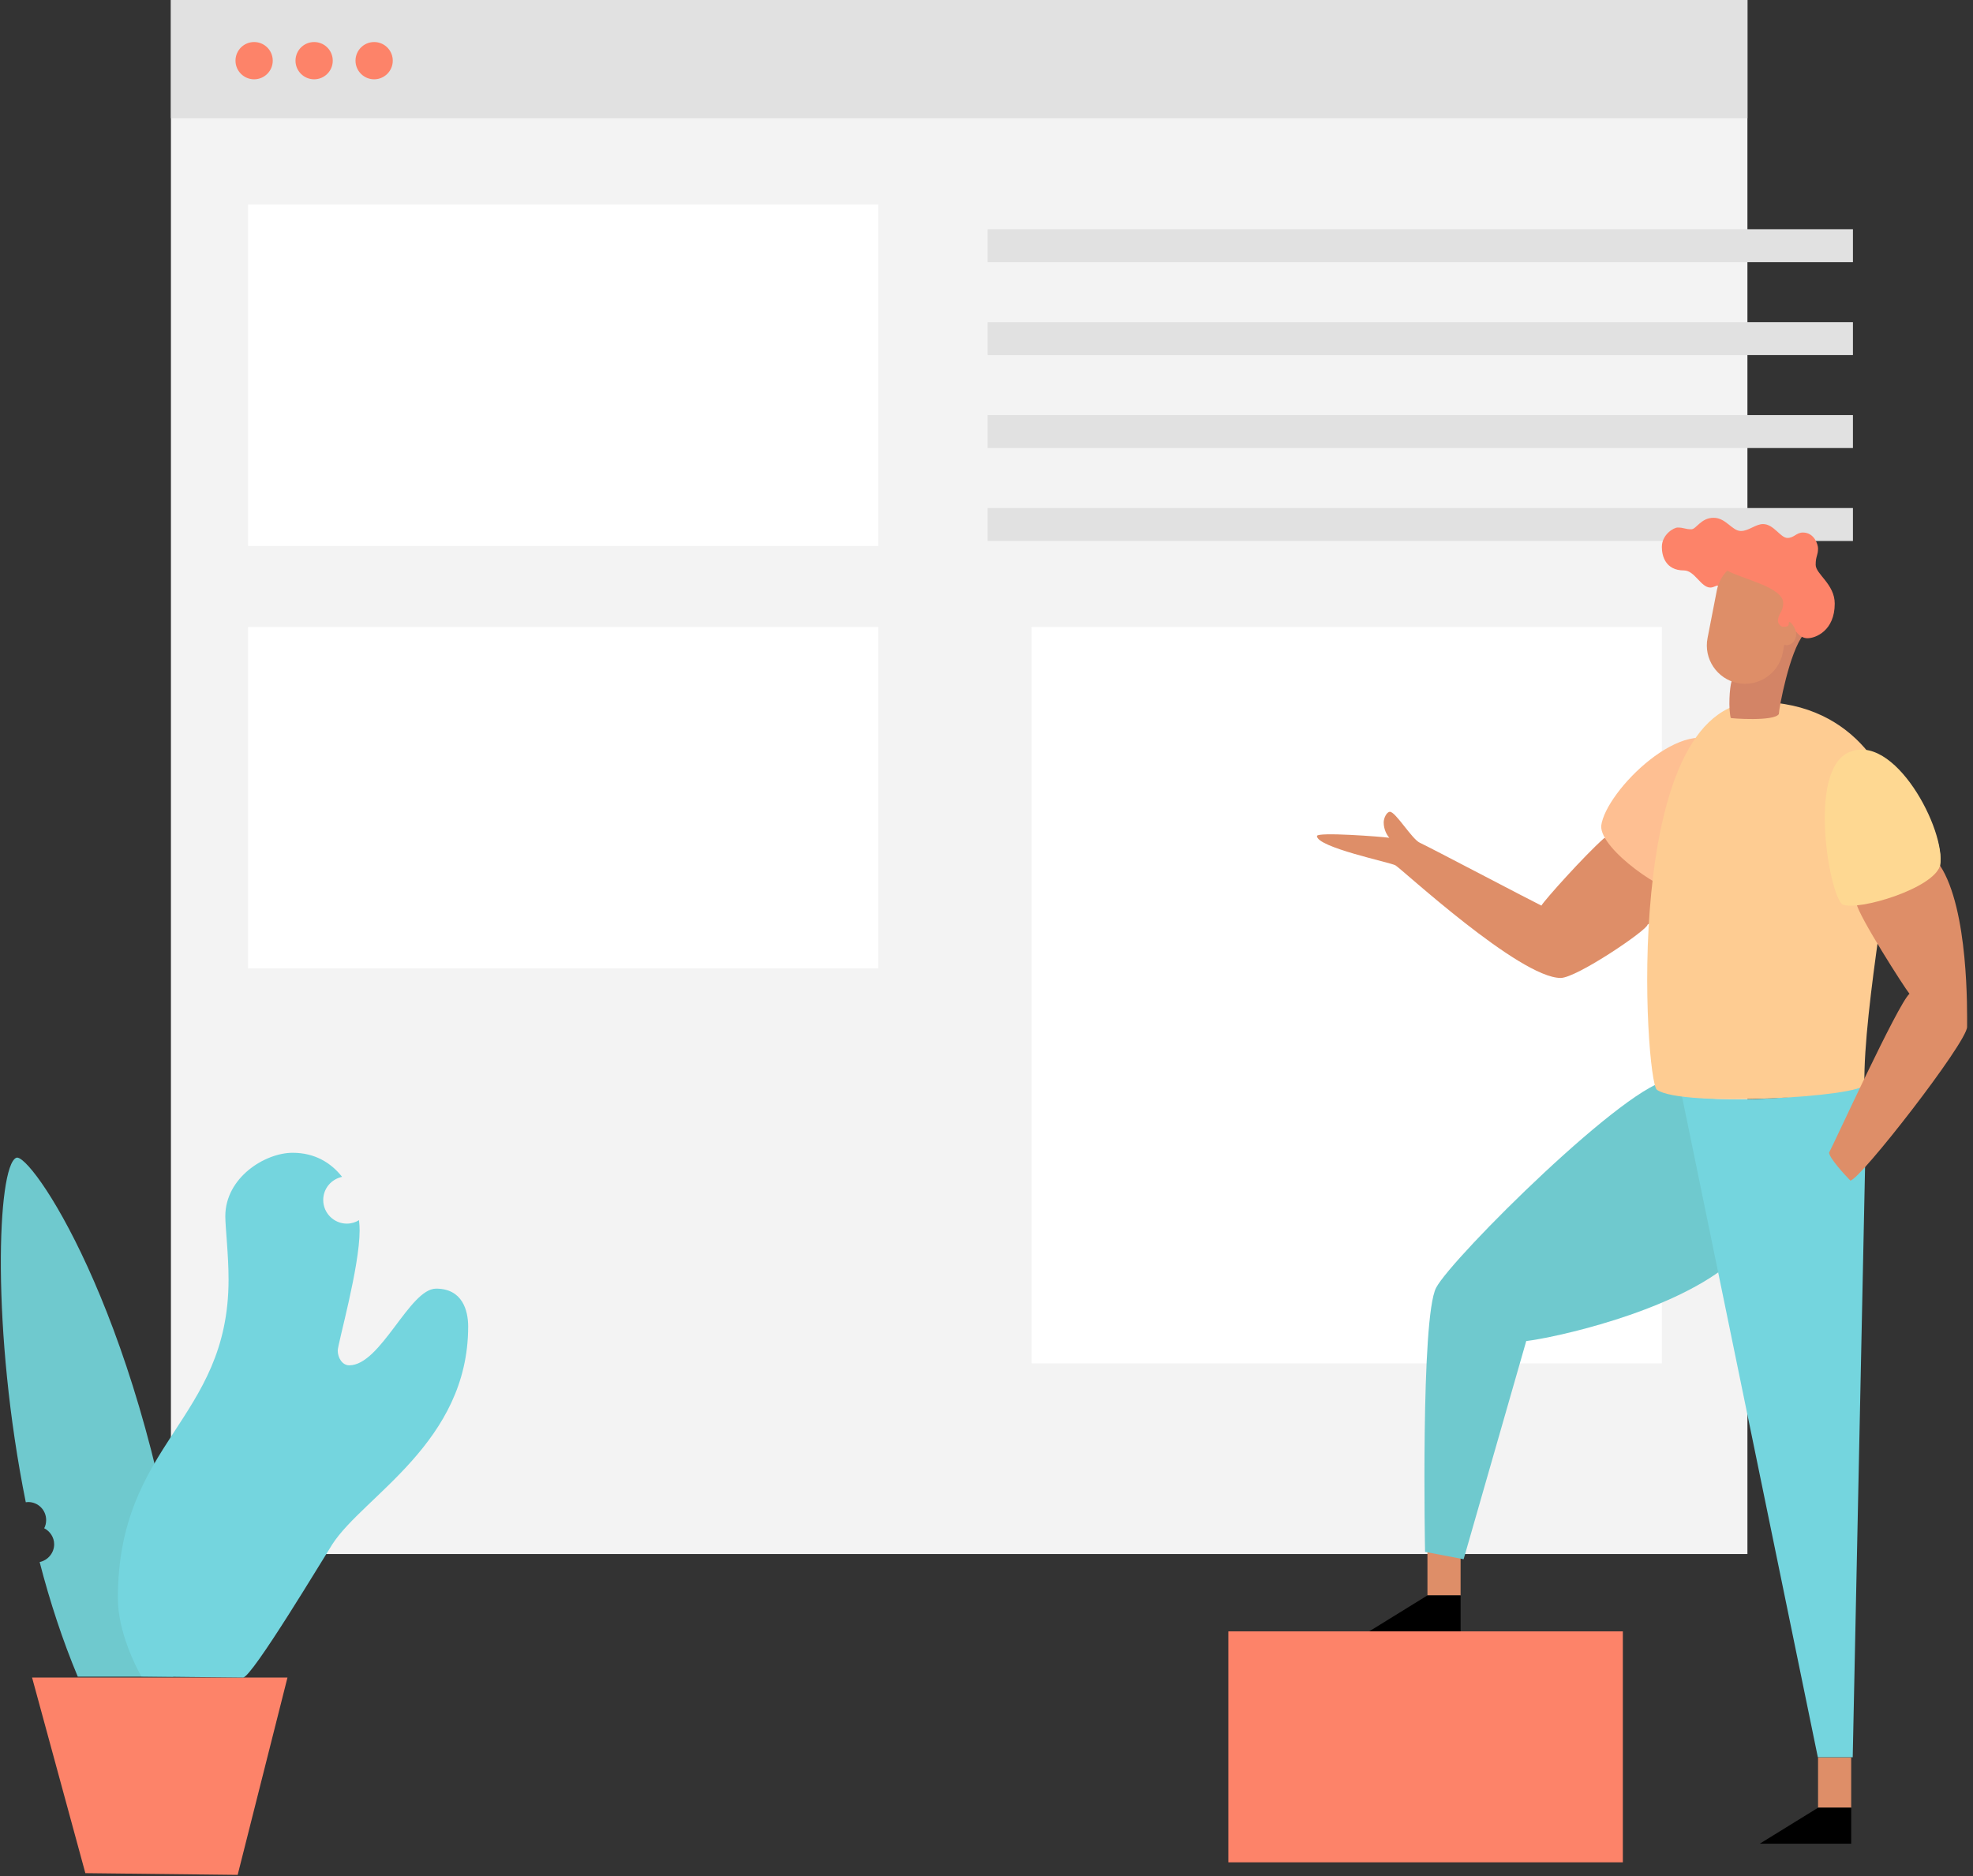 <?xml version="1.0" encoding="UTF-8"?>
<svg width="224px" height="213px" viewBox="0 0 224 213" version="1.1" xmlns="http://www.w3.org/2000/svg" xmlns:xlink="http://www.w3.org/1999/xlink">
    <rect x="0" y="0" width="224" height="213" fill="#333333" stroke="none"/>
    <!-- Generator: sketchtool 63 (101010) - https://sketch.com -->
    <title>8E7C2C93-0984-44ED-8FAF-8E9B14184A38</title>
    <desc>Created with sketchtool.</desc>
    <g id="Design-System" stroke="none" stroke-width="1" fill="none" fill-rule="evenodd">
        <g id="Illustrations" transform="translate(-754, -883)" fill-rule="nonzero">
            <g id="drawkit-content-man-colour" transform="translate(754, 883)">
                <g id="Background" transform="translate(19.185, 0)">
                    <rect id="Rectangle" fill="#F3F3F3" x="0.221" y="0" width="178.984" height="176.426"></rect>
                    <rect id="Rectangle" fill="#E1E1E1" x="0.221" y="0" width="178.984" height="13.429"></rect>
                    <circle id="Oval" fill="#FD8369" cx="9.666" cy="6.887" r="2.115"></circle>
                    <circle id="Oval" fill="#FD8369" cx="16.479" cy="6.887" r="2.115"></circle>
                    <circle id="Oval" fill="#FD8369" cx="23.292" cy="6.887" r="2.115"></circle>
                    <rect id="Rectangle" fill="#FFFFFF" x="8.977" y="23.218" width="71.549" height="38.763"></rect>
                    <rect id="Rectangle" fill="#FFFFFF" x="8.977" y="71.18" width="71.549" height="38.763"></rect>
                    <rect id="Rectangle" fill="#FFFFFF" x="97.941" y="71.18" width="71.549" height="83.601"></rect>
                    <rect id="Rectangle" fill="#E1E1E1" x="92.948" y="26.022" width="98.236" height="3.739"></rect>
                    <rect id="Rectangle" fill="#E1E1E1" x="92.948" y="36.574" width="98.236" height="3.739"></rect>
                    <rect id="Rectangle" fill="#E1E1E1" x="92.948" y="47.126" width="98.236" height="3.739"></rect>
                    <rect id="Rectangle" fill="#E1E1E1" x="92.948" y="57.677" width="98.236" height="3.739"></rect>
                </g>
                <g id="Foreground" transform="translate(0, 58.784)">
                    <rect id="Rectangle" fill="#DE8E68" x="162.062" y="116.633" width="3.763" height="5.706"></rect>
                    <rect id="Rectangle" fill="#DE8E68" x="206.408" y="140.737" width="3.763" height="5.706"></rect>
                    <path d="M189.683,63.826 C185.133,63.826 164.817,84.019 163.046,87.414 C161.275,90.808 161.791,117.396 161.791,117.396 L166.17,118.232 L173.278,93.464 C176.377,93.095 189.413,90.291 196.152,84.856 C202.891,79.395 195.512,67.22 195.512,67.22 L189.683,63.826 Z" id="Path" fill="#6FC9CE"></path>
                    <path d="M182.083,36.402 C179.845,38.394 175.368,43.387 174.999,44.027 C173.868,43.485 162.087,37.287 161.201,36.894 C160.316,36.5 158.446,33.377 157.807,33.377 C157.438,33.377 157.094,34.09 157.094,34.582 C157.094,35.418 157.487,36.058 157.733,36.328 C156.897,36.205 149.518,35.639 149.518,36.131 C149.518,37.41 157.782,39.107 158.422,39.452 C159.061,39.796 172.515,52.242 177.188,52.242 C179.009,52.242 187.051,46.781 187.051,46.191 C187.814,45.674 188.994,44.912 188.994,44.912 L188.994,40.583 L186.191,38.542 C186.191,38.517 182.526,36.008 182.083,36.402 Z" id="Path" fill="#DE8E68"></path>
                    <path d="M181.788,34.975 C182.28,30.991 191.454,21.939 195.66,25.973 C199.325,29.49 192.684,42.059 190.987,42.551 C189.068,42.748 181.665,37.681 181.788,34.975 Z" id="Path" fill="#FEBF92"></path>
                    <path d="M209.778,26.686 C214.451,24.719 220.994,35.541 220.256,39.476 C220.256,41.198 210.663,44.887 209.188,43.904 C207.712,42.92 205.105,28.654 209.778,26.686 Z" id="Path" fill="#FED892"></path>
                    <path d="M190.938,65.573 L206.384,140.713 L210.344,140.713 L211.746,73.689 C211.746,72.533 211.647,65.253 211.647,64.318 C207.171,65.622 197.628,66.655 190.938,65.573 Z" id="Path" fill="#74D5DE"></path>
                    <polygon id="Path" fill="#000000" points="206.408 146.444 210.171 146.444 210.171 150.527 199.792 150.527"></polygon>
                    <polygon id="Path" fill="#000000" points="162.062 122.34 165.825 122.34 165.825 126.423 155.446 126.423"></polygon>
                    <rect id="Rectangle" fill="#FD8369" x="139.458" y="126.423" width="44.789" height="26.219"></rect>
                    <polygon id="Path" fill="#FD8369" points="26.982 154.068 9.691 153.872 3.64 131.662 32.639 131.662"></polygon>
                    <path d="M199.546,20.906 C211.106,20.906 215.14,30.523 215.14,33.647 C215.14,36.771 211.524,55.833 211.672,64.318 C211.696,65.72 190.938,66.974 188.109,64.933 C186.781,63.974 183.928,20.906 199.546,20.906 Z" id="Path" fill="#FECC92"></path>
                    <path d="M220.256,39.476 C223.527,44.494 223.33,56.054 223.33,57.8 C223.33,59.547 211.131,75.239 210.073,75.239 C209.434,74.599 207.663,72.656 207.663,72.066 C208.228,71.033 215.484,55.168 216.788,54.037 C216.197,53.324 211.008,45.183 210.786,43.83 C215.337,43.067 219.739,41.149 220.256,39.476 Z" id="Path" fill="#DE8E68"></path>
                    <path d="M220.256,39.476 C220.994,35.541 215.017,24.129 209.778,26.686 C205.228,28.925 207.712,42.92 209.188,43.904 C210.959,44.666 219.567,42.083 220.256,39.476 Z" id="Path" fill="#FED892"></path>
                    <path d="M196.595,18.545 C196.349,19.308 196.226,21.669 196.496,22.727 C196.521,22.776 201.415,23.145 201.956,22.284 C201.981,21.571 203.162,15.225 204.76,13.257 C204.908,13.036 204.588,12.421 204.588,12.421 L198.907,14.782 L196.595,18.545" id="Path" fill="#D38466"></path>
                    <path d="M203.949,12.962 C204.318,13.454 204.785,13.675 205.203,13.675 C206.138,13.675 208.302,12.814 208.302,9.74 C208.302,7.526 206.138,6.395 206.138,5.337 C206.138,4.329 206.408,4.304 206.408,3.468 C206.408,3.05 205.99,1.673 204.687,1.673 C203.949,1.673 203.678,2.287 202.94,2.287 C202.129,2.287 201.391,0.713 200.161,0.713 C199.325,0.713 198.538,1.5 197.652,1.5 C196.644,1.5 195.955,-1.3981118e-14 194.553,-1.3981118e-14 C193.102,-1.3981118e-14 192.585,1.304 192.02,1.304 C191.306,1.304 191.183,1.107 190.47,1.107 C190.027,1.107 188.675,1.894 188.675,3.32 C188.675,4.329 189.093,5.977 191.183,5.977 C192.413,5.977 193.102,7.92 194.184,7.92 C194.602,7.92 194.971,7.576 195.07,7.748 C195.488,8.486 196.349,10.502 196.349,10.502 L200.259,12.691 L203.949,12.962 Z" id="Path" fill="#FD8369"></path>
                    <path d="M203.088,11.954 C203.088,12.298 202.965,12.372 202.448,12.372 C202.202,12.372 201.858,12.052 201.858,11.708 C201.858,10.896 202.448,10.724 202.448,9.666 C202.448,7.871 197.751,6.936 196.103,6.001 L196.103,6.001 C195.512,6.592 195.094,7.354 194.922,8.215 L193.864,13.651 C193.397,16.012 194.947,18.299 197.283,18.767 C199.62,19.234 201.932,17.684 202.399,15.348 L202.571,14.413 L202.571,14.413 C202.67,14.438 202.768,14.462 202.842,14.462 C203.457,14.462 203.924,13.897 203.924,13.208 C203.973,12.568 203.088,11.437 203.088,11.954 Z" id="Path" fill="#DE8E68"></path>
                    <path d="M20.611,122.955 C15.618,89.529 3.394,71.992 1.845,72.656 C-0.344,73.615 -0.984,92.382 2.927,111.764 C3.025,111.764 3.099,111.739 3.197,111.739 C4.329,111.739 5.239,112.649 5.239,113.78 C5.239,114.125 5.165,114.444 5.018,114.715 C5.682,115.059 6.149,115.748 6.149,116.535 C6.149,117.519 5.436,118.355 4.501,118.552 C5.657,123.028 7.108,127.456 8.83,131.563 C9.715,131.563 19.652,131.563 19.652,131.563 C19.652,131.563 21.349,127.825 20.611,122.955 Z" id="Path" fill="#6FC9CE"></path>
                    <path d="M49.511,87.512 C46.486,87.512 43.239,96.219 39.648,96.219 C38.861,96.219 38.345,95.358 38.345,94.546 C38.345,93.759 40.829,85.102 40.829,80.896 C40.829,80.527 40.805,80.133 40.755,79.74 C40.362,79.986 39.87,80.133 39.378,80.133 C37.902,80.133 36.697,78.928 36.697,77.452 C36.697,76.149 37.607,75.091 38.837,74.821 C37.582,73.222 35.738,72.09 33.229,72.09 C30.056,72.09 25.58,74.919 25.58,79.297 C25.58,80.527 25.949,83.65 25.949,86.479 C25.949,102.515 13.38,104.926 13.38,122.684 C13.38,126.423 15.446,130.53 16.061,131.539 C16.061,131.539 26.588,131.662 27.597,131.662 C28.605,131.662 36.795,117.986 37.73,116.535 C41.296,111.026 53.152,104.975 53.152,91.816 C53.152,89.972 52.488,87.512 49.511,87.512 Z" id="Path" fill="#74D5DE"></path>
                </g>
            </g>
        </g>
    </g>
</svg>